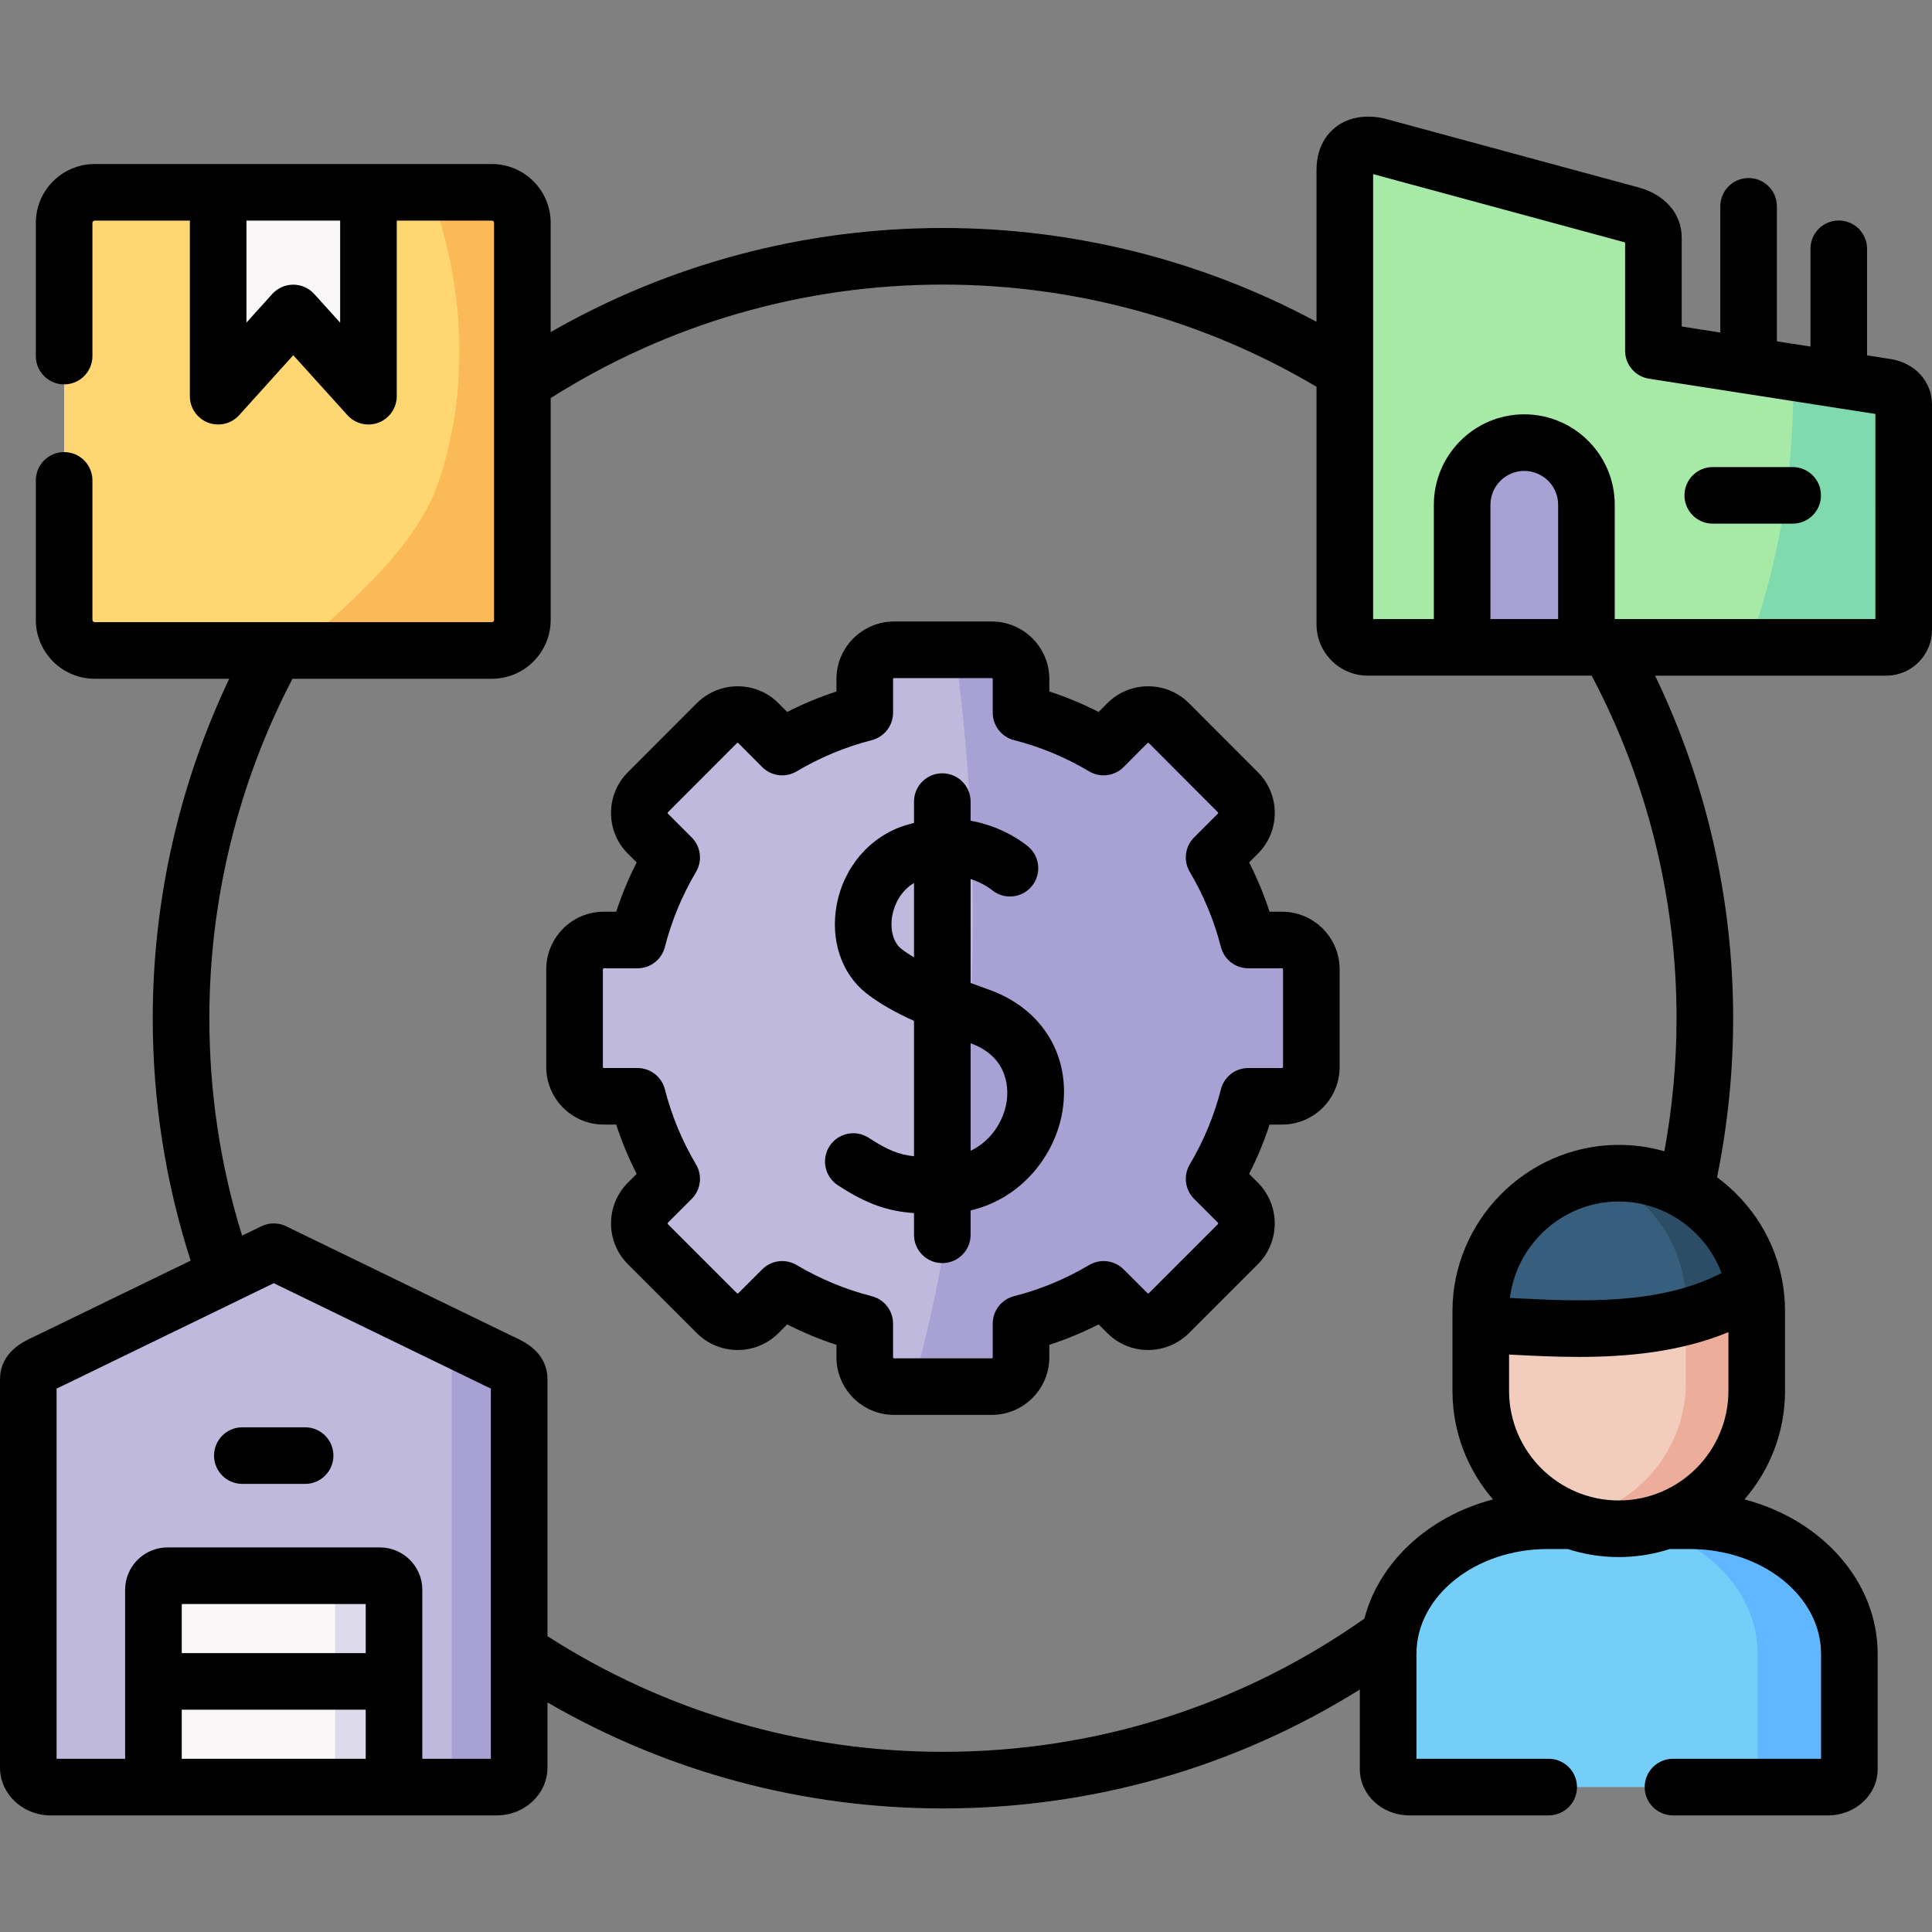 <svg id="Capa_1" enable-background="new 0 0 512 512" height="512" viewBox="0 0 512 512" width="512" xmlns="http://www.w3.org/2000/svg"><rect x="0" y="0" width="512" height="512" fill="#808080" stroke="none"/><g><g><path clip-rule="evenodd" d="m200.965 348.017 6.321-6.321c6.746 3.997 14.088 7.087 21.884 9.071v8.929c0 4.28 3.487 7.767 7.767 7.767h25.88c4.28 0 7.767-3.487 7.767-7.767v-8.929c7.795-1.984 15.137-5.074 21.884-9.071l6.321 6.321c3.005 3.005 7.937 3.005 10.97 0l18.312-18.312c3.005-3.005 3.005-7.937 0-10.97l-6.321-6.321c3.997-6.747 7.087-14.089 9.071-21.884h8.929c4.252 0 7.767-3.487 7.767-7.739v-25.909c0-4.28-3.487-7.767-7.767-7.767h-8.929c-1.984-7.767-5.074-15.137-9.071-21.884l6.321-6.321c3.005-3.005 3.005-7.937 0-10.942l-18.312-18.341c-3.033-3.005-7.965-3.005-10.97 0l-6.321 6.35c-6.746-4.025-14.088-7.115-21.884-9.099v-8.929c0-4.252-3.487-7.739-7.767-7.739h-25.88c-4.28 0-7.767 3.487-7.767 7.739v8.929c-7.795 2.013-15.137 5.074-21.884 9.099l-6.321-6.35c-3.005-3.005-7.937-3.005-10.97 0l-18.312 18.341c-3.005 3.005-3.005 7.937 0 10.942l6.321 6.321c-3.997 6.747-7.087 14.117-9.071 21.884h-8.929c-4.252 0-7.739 3.487-7.739 7.767v25.909c0 4.252 3.487 7.739 7.739 7.739h8.929c1.984 7.796 5.074 15.137 9.071 21.884l-6.321 6.321c-3.005 3.033-3.005 7.966 0 10.97l18.312 18.312c3.033 3.005 7.965 3.005 10.97 0z" fill="#beb9dd" fill-rule="evenodd"/></g><g><path clip-rule="evenodd" d="m426.292 171.555h63.723 9.865c2.523 0 4.62-2.098 4.62-4.621v-59.756c0-2.523-2.126-4.224-4.62-4.621l-9.865-1.531-2.721-.425-23.896-3.713-25.228-3.94v-30.02c0-3.317-2.863-5.216-6.066-6.066l-66.501-18.029c-4.309-1.191-9.213-.198-9.213 6.208v53.208 67.211c0 3.345 2.75 6.095 6.094 6.095h25.002v-37.787c0-3.373.992-6.492 2.75-9.099 2.948-4.451 7.994-7.37 13.72-7.37 9.043 0 16.469 7.399 16.469 16.47v27.894 9.893h5.867z" fill="#a7e9a6" fill-rule="evenodd"/></g><g><path clip-rule="evenodd" d="m138.433 164.298v-62.874-42.379c0-4.451-3.628-8.079-8.079-8.079-60.208 0-45.043 0-105.251 0-4.45 0-8.107 3.628-8.107 8.079v105.254c0 4.451 3.657 8.079 8.107 8.079h47.877 57.373c4.451-.001 8.08-3.629 8.08-8.08z" fill="#ffd772" fill-rule="evenodd"/></g><g><path clip-rule="evenodd" d="m113.998 50.966c4.961 12.671 7.739 28.121 7.739 41.557 0 13.408-1.814 23.557-5.187 34.272-5.698 18.171-25.002 33.96-38.041 45.582h51.846c4.45 0 8.079-3.628 8.079-8.079v-62.874-42.379c0-4.451-3.628-8.079-8.079-8.079z" fill="#fbba58" fill-rule="evenodd"/></g><g><path clip-rule="evenodd" d="m487.294 100.602-12.132-1.899c.028 1.361.057 2.721.057 4.082 0 9.78-.68 19.305-1.928 28.489-1.984 14.372-5.414 27.922-10.063 40.282h26.787 9.865c2.523 0 4.62-2.098 4.62-4.621v-59.756c0-2.523-2.126-4.224-4.62-4.621l-9.865-1.531z" fill="#7fdbae" fill-rule="evenodd"/></g><g><path clip-rule="evenodd" d="m410.106 403.011c-3.175 0-6.236.312-9.213.85-16.98 3.203-30.189 14.996-32.627 29.538-.255 1.616-.397 3.26-.397 4.904v30.587c0 2.58 2.523 4.706 5.613 4.706h110.977c2.75 0 5.046-1.644 5.556-3.827.057-.283.085-.567.085-.879v-30.587c0-.794-.028-1.587-.085-2.381-1.502-18.312-19.899-32.911-42.151-32.911-12.671 0-25.115 0-37.758 0z" fill="#75cef8" fill-rule="evenodd"/></g><g><path clip-rule="evenodd" d="m392.418 351.192c10.29.142 26.277 1.956 42.293.028 10.602-1.304 21.203-4.224 30.246-10.318-2.013-10.942-8.929-20.212-18.34-25.428-5.414-3.005-11.679-4.677-18.284-4.564-19.814.368-35.915 16.668-35.915 36.568z" fill="#375e7d" fill-rule="evenodd"/></g><g><path clip-rule="evenodd" d="m434.711 351.221c-16.016 1.928-32.003.113-42.293-.028v17.377c0 11.622 5.499 22.054 14.032 28.744 3.09 2.438 6.548 4.366 10.318 5.698 3.827 1.361 7.937 2.126 12.217 2.126s8.391-.765 12.217-2.126c14.145-5.046 24.35-18.624 24.35-34.442v-21.09c0-2.239-.198-4.451-.595-6.577-9.043 6.094-19.645 9.014-30.246 10.318z" fill="#f2ccbc" fill-rule="evenodd"/></g><g><path clip-rule="evenodd" d="m435.675 404.514c16.498 4.167 28.8 16.555 30.019 31.409.057.794.085 1.587.085 2.381v30.587c0 .312-.028.595-.085.879-.482 2.183-2.778 3.827-5.528 3.827h24.293c2.75 0 5.046-1.644 5.556-3.827.057-.283.085-.567.085-.879v-30.587c0-.794-.028-1.587-.085-2.381-1.502-18.312-19.899-32.911-42.151-32.911h-6.661c-1.787.651-3.629 1.133-5.528 1.502z" fill="#60b7ff" fill-rule="evenodd"/></g><g><path clip-rule="evenodd" d="m415.662 402.614c.369.142.737.283 1.106.397-.369-.113-.738-.255-1.106-.397zm-5.471.397h-.085zm36.567-54.058v17.49c0 15.846-10.205 29.396-24.35 34.47-2.154.765-4.422 1.332-6.747 1.701-1.786.255-3.628.397-5.471.397h6.576c3.827 1.361 7.937 2.126 12.217 2.126 2.296 0 4.535-.227 6.69-.624 1.899-.368 3.742-.85 5.528-1.502 14.145-5.046 24.35-18.624 24.35-34.442v-21.09c0-2.239-.198-4.451-.595-6.577-5.584 3.77-11.792 6.35-18.198 8.051z" fill="#ecad9a" fill-rule="evenodd"/></g><g><path clip-rule="evenodd" d="m446.758 345.381v3.572c6.406-1.701 12.614-4.28 18.199-8.051-2.013-10.942-8.929-20.212-18.34-25.428-5.414-3.005-11.679-4.677-18.284-4.564-1.644.028-3.26.17-4.847.425 1.502.567 2.948 1.247 4.337 2.041 6.491 3.6 11.792 9.099 15.109 15.761 1.502 3.005 2.608 6.236 3.231 9.638.397 2.156.595 4.338.595 6.606z" fill="#2b4d66" fill-rule="evenodd"/></g><g><path clip-rule="evenodd" d="m137.582 437.68v-72.059c0-2.863-3.09-3.799-5.924-5.188l-59.103-28.716-12.813 6.208-42.747 20.779-3.572 1.729c-2.835 1.389-5.924 2.324-5.924 5.188v102.816c0 2.835 2.665 5.159 5.924 5.159h3.572 114.662c3.26 0 5.924-2.324 5.924-5.159v-30.757z" fill="#beb9dd" fill-rule="evenodd"/></g><g><path clip-rule="evenodd" d="m104.417 421.295c0-2.041-1.672-3.713-3.742-3.713h-56.268c-2.069 0-3.742 1.672-3.742 3.713v24.294h63.751v-24.294z" fill="#f9f7f8" fill-rule="evenodd"/></g><g><path clip-rule="evenodd" d="m40.665 445.589h63.751v28.007h-63.751z" fill="#f9f7f8" fill-rule="evenodd"/></g><g><path clip-rule="evenodd" d="m119.724 354.651v69.564 13.465 30.757c0 2.835-2.665 5.159-5.953 5.159h17.887c3.26 0 5.924-2.324 5.924-5.159v-30.757-72.059c0-2.863-3.09-3.799-5.924-5.188z" fill="#a7a2d3" fill-rule="evenodd"/></g><g><path clip-rule="evenodd" d="m88.798 421.295v24.294h15.619v-24.294c0-2.041-1.672-3.713-3.742-3.713h-15.619c2.041 0 3.742 1.672 3.742 3.713z" fill="#dddaec" fill-rule="evenodd"/></g><g><path clip-rule="evenodd" d="m88.798 445.589h15.619v28.007h-15.619z" fill="#dddaec" fill-rule="evenodd"/></g><g><path clip-rule="evenodd" d="m97.642 104.996v-54.03h-39.827v54.03l19.899-22.054z" fill="#f9f7f8" fill-rule="evenodd"/></g><g><path clip-rule="evenodd" d="m420.424 161.662v-27.894c0-9.071-7.427-16.47-16.469-16.47-5.726 0-10.772 2.92-13.72 7.37-1.757 2.608-2.75 5.726-2.75 9.099v37.787h32.939z" fill="#a7a2d3" fill-rule="evenodd"/></g><g><path clip-rule="evenodd" d="m262.817 172.207h-9.751c3.09 22.281 4.762 45.866 4.762 70.245 0 45.554-5.783 88.245-15.874 125.012h20.863c4.28 0 7.767-3.487 7.767-7.767v-8.929c7.795-1.984 15.137-5.074 21.884-9.071l6.321 6.321c3.005 3.005 7.937 3.005 10.97 0l18.312-18.312c3.005-3.005 3.005-7.937 0-10.97l-6.321-6.321c3.997-6.747 7.087-14.089 9.071-21.884h8.929c4.252 0 7.767-3.487 7.767-7.739v-25.909c0-4.28-3.487-7.767-7.767-7.767h-8.929c-1.984-7.767-5.074-15.137-9.071-21.884l6.321-6.321c3.005-3.005 3.005-7.937 0-10.942l-18.312-18.341c-3.033-3.005-7.965-3.005-10.97 0l-6.321 6.35c-6.746-4.025-14.088-7.115-21.884-9.099v-8.929c0-4.256-3.486-7.743-7.767-7.743z" fill="#a7a2d3" fill-rule="evenodd"/></g><g><path d="m80.861 378.248h-16.639c-4.142 0-7.5 3.358-7.5 7.5s3.358 7.5 7.5 7.5h16.639c4.142 0 7.5-3.358 7.5-7.5s-3.358-7.5-7.5-7.5z"/><path d="m453.901 123.774c-4.142 0-7.5 3.358-7.5 7.5s3.358 7.5 7.5 7.5h21.175c4.142 0 7.5-3.358 7.5-7.5s-3.358-7.5-7.5-7.5z"/><path d="m501.033 95.148-6.24-.972v-28.243c0-4.142-3.358-7.5-7.5-7.5s-7.5 3.358-7.5 7.5v25.907l-8.896-1.385v-35.776c0-4.142-3.358-7.5-7.5-7.5s-7.5 3.358-7.5 7.5v33.439l-10.229-1.593v-23.597c0-6.306-4.46-11.408-11.604-13.305l-66.48-18.023c-5.079-1.398-10.009-.667-13.525 2.009-1.931 1.469-5.17 4.909-5.17 11.433v40.238c-30.324-16.297-64.28-24.862-98.998-24.862-36.733 0-72.395 9.503-103.958 27.582v-28.955c0-8.59-6.989-15.579-15.579-15.579h-32.712-39.827-32.712c-8.605 0-15.607 6.989-15.607 15.579v8.674 26.646c0 4.142 3.358 7.5 7.5 7.5s7.5-3.358 7.5-7.5v-26.646-8.674c0-.303.289-.579.607-.579h25.212v46.53c0 3.104 1.912 5.887 4.809 7 2.896 1.114 6.18.328 8.26-1.976l14.335-15.887 14.359 15.891c1.451 1.605 3.486 2.472 5.566 2.472.904 0 1.816-.164 2.692-.501 2.896-1.114 4.806-3.897 4.806-7v-46.53h25.212c.308 0 .579.271.579.579v42.309.026 62.918c0 .309-.271.579-.579.579h-105.251c-.318 0-.607-.276-.607-.579v-8.674-26.646-1.672c0-4.142-3.358-7.5-7.5-7.5s-7.5 3.358-7.5 7.5v1.672 26.646 8.674c0 8.59 7.001 15.579 15.607 15.579h35.644c-13.285 27.951-20.268 58.797-20.268 89.958 0 21.984 3.385 43.559 10.047 64.242l-40.379 19.609c-.008.004-.016.008-.023.011-.358.176-.722.343-1.082.508-2.934 1.355-9.042 4.168-9.042 11.417v102.815c0 6.98 6.022 12.659 13.424 12.659h118.233c7.402 0 13.425-5.679 13.425-12.659v-17.276c31.767 18.413 67.721 28.093 104.809 28.093 39.47 0 77.365-10.856 110.479-31.51v21.146c0 6.73 5.882 12.206 13.113 12.206h36.936c4.142 0 7.5-3.358 7.5-7.5s-3.358-7.5-7.5-7.5h-35.049v-27.792c0-15.325 15.583-27.792 34.736-27.792h5.372c4.259 1.375 8.796 2.126 13.507 2.126s9.248-.751 13.507-2.126h5.372c19.154 0 34.736 12.468 34.736 27.792v27.792h-39.244c-4.142 0-7.5 3.358-7.5 7.5s3.358 7.5 7.5 7.5h41.103c7.246 0 13.141-5.476 13.141-12.206v-30.586c0-19.275-14.891-35.609-35.293-40.946 6.686-7.729 10.745-17.79 10.745-28.788v-21.091c0-11.867-4.686-23.011-13.195-31.379-1.522-1.497-3.134-2.864-4.819-4.109 2.827-13.865 4.266-28.019 4.266-42.154 0-31.474-7.127-62.602-20.684-90.78h61.259c6.683 0 12.121-5.438 12.121-12.121v-59.756c0-6.058-4.5-11.004-10.967-12.031zm-410.891-9.64-6.863-7.595c-1.422-1.574-3.444-2.472-5.565-2.472-.001 0-.002 0-.002 0-2.123.001-4.145.9-5.566 2.476l-6.831 7.571v-27.022h24.827zm6.775 352.581h-48.751v-13.007h48.751zm-48.751 15h48.751v13.007h-48.751zm81.917 13.007h-18.166v-44.801c0-6.183-5.043-11.213-11.242-11.213h-56.268c-6.199 0-11.242 5.03-11.242 11.213v44.801h-18.165v-98.118c.112-.052.22-.102.319-.147.462-.213.93-.429 1.392-.655l55.843-27.12 55.804 27.113c.466.229.938.447 1.405.662.099.045.207.095.319.147v98.118zm327.969-97.527c0 16.028-13.04 29.068-29.067 29.068s-29.067-13.04-29.067-29.068v-9.593c.548.027 1.092.054 1.652.082 5.023.252 10.742.54 16.831.54 12.603 0 26.782-1.248 39.651-6.566zm-1.82-31.195c-16.481 8.577-37.899 7.507-53.91 6.703-.738-.037-1.462-.073-2.181-.108 1.735-14.119 13.773-25.289 28.317-25.559.166-.003.331-.004.496-.004 7.65 0 14.873 2.968 20.385 8.389 3.099 3.047 5.425 6.65 6.893 10.579zm-11.928-67.538c0 11.809-1.094 23.631-3.221 35.261-4.138-1.185-8.47-1.763-12.889-1.684-23.862.444-43.275 20.212-43.275 44.066v21.091c0 10.998 4.059 21.059 10.745 28.788-17.003 4.448-30.17 16.537-34.088 31.597-32.807 23.099-71.358 35.299-111.684 35.299-37.391 0-73.539-10.588-104.809-30.654v-67.978c0-7.25-6.108-10.063-9.044-11.415-.359-.166-.723-.332-1.104-.519l-59.102-28.716c-2.07-1.005-4.485-1.005-6.554 0l-5.125 2.489c-5.759-18.579-8.674-37.924-8.674-57.625 0-31.354 7.619-62.352 22.037-89.958h52.838c8.59 0 15.579-6.989 15.579-15.579v-58.795c31.077-19.694 66.93-30.086 103.958-30.086 34.971 0 69.105 9.355 98.998 27.084v62.959c0 7.496 6.099 13.595 13.595 13.595h59.325c14.716 27.826 22.494 59.11 22.494 90.78zm-49.319-105.781v-30.287c0-4.946 4.023-8.97 8.969-8.97s8.97 4.024 8.97 8.97v30.287zm102.015 0h-69.076v-30.287c0-13.217-10.753-23.97-23.97-23.97s-23.969 10.753-23.969 23.97v30.287h-16.096v-117.916l66.289 17.971c.186.049.349.101.491.151v28.687c0 3.697 2.693 6.842 6.346 7.411l24.828 3.866c.264.056.533.099.807.126l34.35 5.349z"/><path d="m339.75 241.613h-3.302c-1.46-4.48-3.271-8.846-5.416-13.061l2.342-2.342c5.94-5.94 5.941-15.607.004-21.544l-18.341-18.37c-5.963-5.907-15.631-5.896-21.564.037l-2.331 2.341c-4.211-2.154-8.576-3.969-13.059-5.43v-3.299c0-8.403-6.849-15.239-15.267-15.239h-25.88c-8.418 0-15.267 6.836-15.267 15.239v3.311c-4.506 1.473-8.871 3.285-13.056 5.421l-2.345-2.356c-5.921-5.921-15.589-5.932-21.581.004l-18.308 18.337c-2.87 2.87-4.45 6.696-4.45 10.774s1.581 7.905 4.45 10.774l2.342 2.342c-2.145 4.214-3.955 8.58-5.416 13.061h-3.302c-8.403 0-15.239 6.849-15.239 15.268v25.909c0 8.403 6.836 15.239 15.239 15.239h3.299c1.458 4.475 3.269 8.84 5.417 13.061l-2.366 2.366c-5.907 5.963-5.896 15.631.025 21.552l18.337 18.337c5.962 5.907 15.63 5.896 21.552-.025l2.341-2.341c4.22 2.149 8.586 3.96 13.061 5.418v3.299c0 8.418 6.849 15.267 15.267 15.267h25.88c8.418 0 15.267-6.849 15.267-15.267v-3.299c4.475-1.458 8.84-3.269 13.061-5.418l2.341 2.341c5.921 5.921 15.59 5.932 21.577 0l18.312-18.312c5.92-5.921 5.931-15.588 0-21.577l-2.341-2.341c2.149-4.221 3.96-8.586 5.417-13.061h3.299c8.418 0 15.267-6.836 15.267-15.239v-25.909c.001-8.419-6.848-15.268-15.266-15.268zm.267 41.177c0 .094-.143.239-.267.239h-8.929c-3.43 0-6.422 2.326-7.268 5.65-1.77 6.954-4.548 13.653-8.255 19.912-1.746 2.948-1.273 6.704 1.149 9.126l6.296 6.296c.114.115.097.318.025.39l-18.287 18.287c-.115.114-.317.097-.389.025l-6.321-6.321c-2.422-2.423-6.18-2.896-9.126-1.149-6.259 3.708-12.958 6.486-19.911 8.256-3.324.846-5.65 3.838-5.65 7.268v8.929c0 .137-.13.267-.267.267h-25.88c-.137 0-.267-.13-.267-.267v-8.929c0-3.43-2.326-6.422-5.65-7.268-6.954-1.77-13.652-4.548-19.91-8.256-1.189-.704-2.509-1.047-3.821-1.047-1.94 0-3.86.751-5.306 2.197l-6.321 6.321c-.071.071-.274.088-.364 0l-18.312-18.312c-.071-.072-.089-.274 0-.364l6.321-6.321c2.422-2.422 2.896-6.178 1.149-9.126-3.708-6.259-6.485-12.958-8.255-19.912-.846-3.324-3.838-5.65-7.268-5.65h-8.929c-.109 0-.239-.129-.239-.239v-25.909c0-.153.145-.268.239-.268h8.929c3.427 0 6.418-2.323 7.267-5.644 1.782-6.976 4.561-13.678 8.257-19.917 1.746-2.948 1.273-6.704-1.149-9.126l-6.322-6.322c-.014-.014-.056-.057-.056-.167 0-.111.042-.154.061-.172l18.283-18.312c.114-.114.317-.096.376-.037l6.321 6.35c2.427 2.439 6.204 2.913 9.159 1.149 6.148-3.668 12.848-6.454 19.915-8.278 3.312-.855 5.625-3.842 5.625-7.262v-8.929c0-.094.115-.239.267-.239h25.88c.152 0 .267.145.267.239v8.929c0 3.43 2.326 6.422 5.65 7.268 6.975 1.776 13.667 4.559 19.891 8.272 2.956 1.763 6.73 1.29 9.158-1.15l6.309-6.338c.071-.071.274-.089.359-.004l18.316 18.344c.075.076.076.261 0 .336l-6.321 6.322c-2.422 2.422-2.895 6.178-1.149 9.126 3.696 6.24 6.475 12.941 8.257 19.917.848 3.32 3.839 5.644 7.267 5.644h8.929c.137 0 .267.13.267.268z"/><path d="m262.044 262.259c-1.587-.565-3.205-1.151-4.823-1.759v-27.549c3.086.989 5.085 2.458 5.715 2.967 3.222 2.602 7.944 2.101 10.547-1.122 2.603-3.222 2.101-7.944-1.122-10.547-2.007-1.622-7.337-5.358-15.14-6.75v-5.067c0-4.142-3.358-7.5-7.5-7.5s-7.5 3.358-7.5 7.5v5.653c-.661.164-1.326.34-2.003.545-9.477 2.853-16.557 10.948-18.476 21.129-1.755 9.309 1.251 18.305 7.855 23.484 3.518 2.75 7.875 5.149 12.625 7.312v35.868c-4.173-.469-7.161-1.729-11.98-4.88-3.468-2.266-8.115-1.294-10.382 2.173s-1.294 8.115 2.173 10.382c7.914 5.174 13.42 6.886 20.189 7.388v5.752c0 4.142 3.358 7.5 7.5 7.5s7.5-3.358 7.5-7.5v-6.451c13.64-3.212 22.392-14.742 24.304-26.115 2.46-14.637-5.193-27.362-19.482-32.413zm-23.2-10.826c-2.138-1.677-3.064-5.168-2.362-8.895.568-3.016 2.365-6.557 5.739-8.529v19.7c-1.246-.74-2.383-1.499-3.377-2.276zm27.889 40.752c-.833 4.953-4.064 10.178-9.512 12.788v-28.503c10.619 3.867 9.97 12.995 9.512 15.715z"/></g></g></svg>